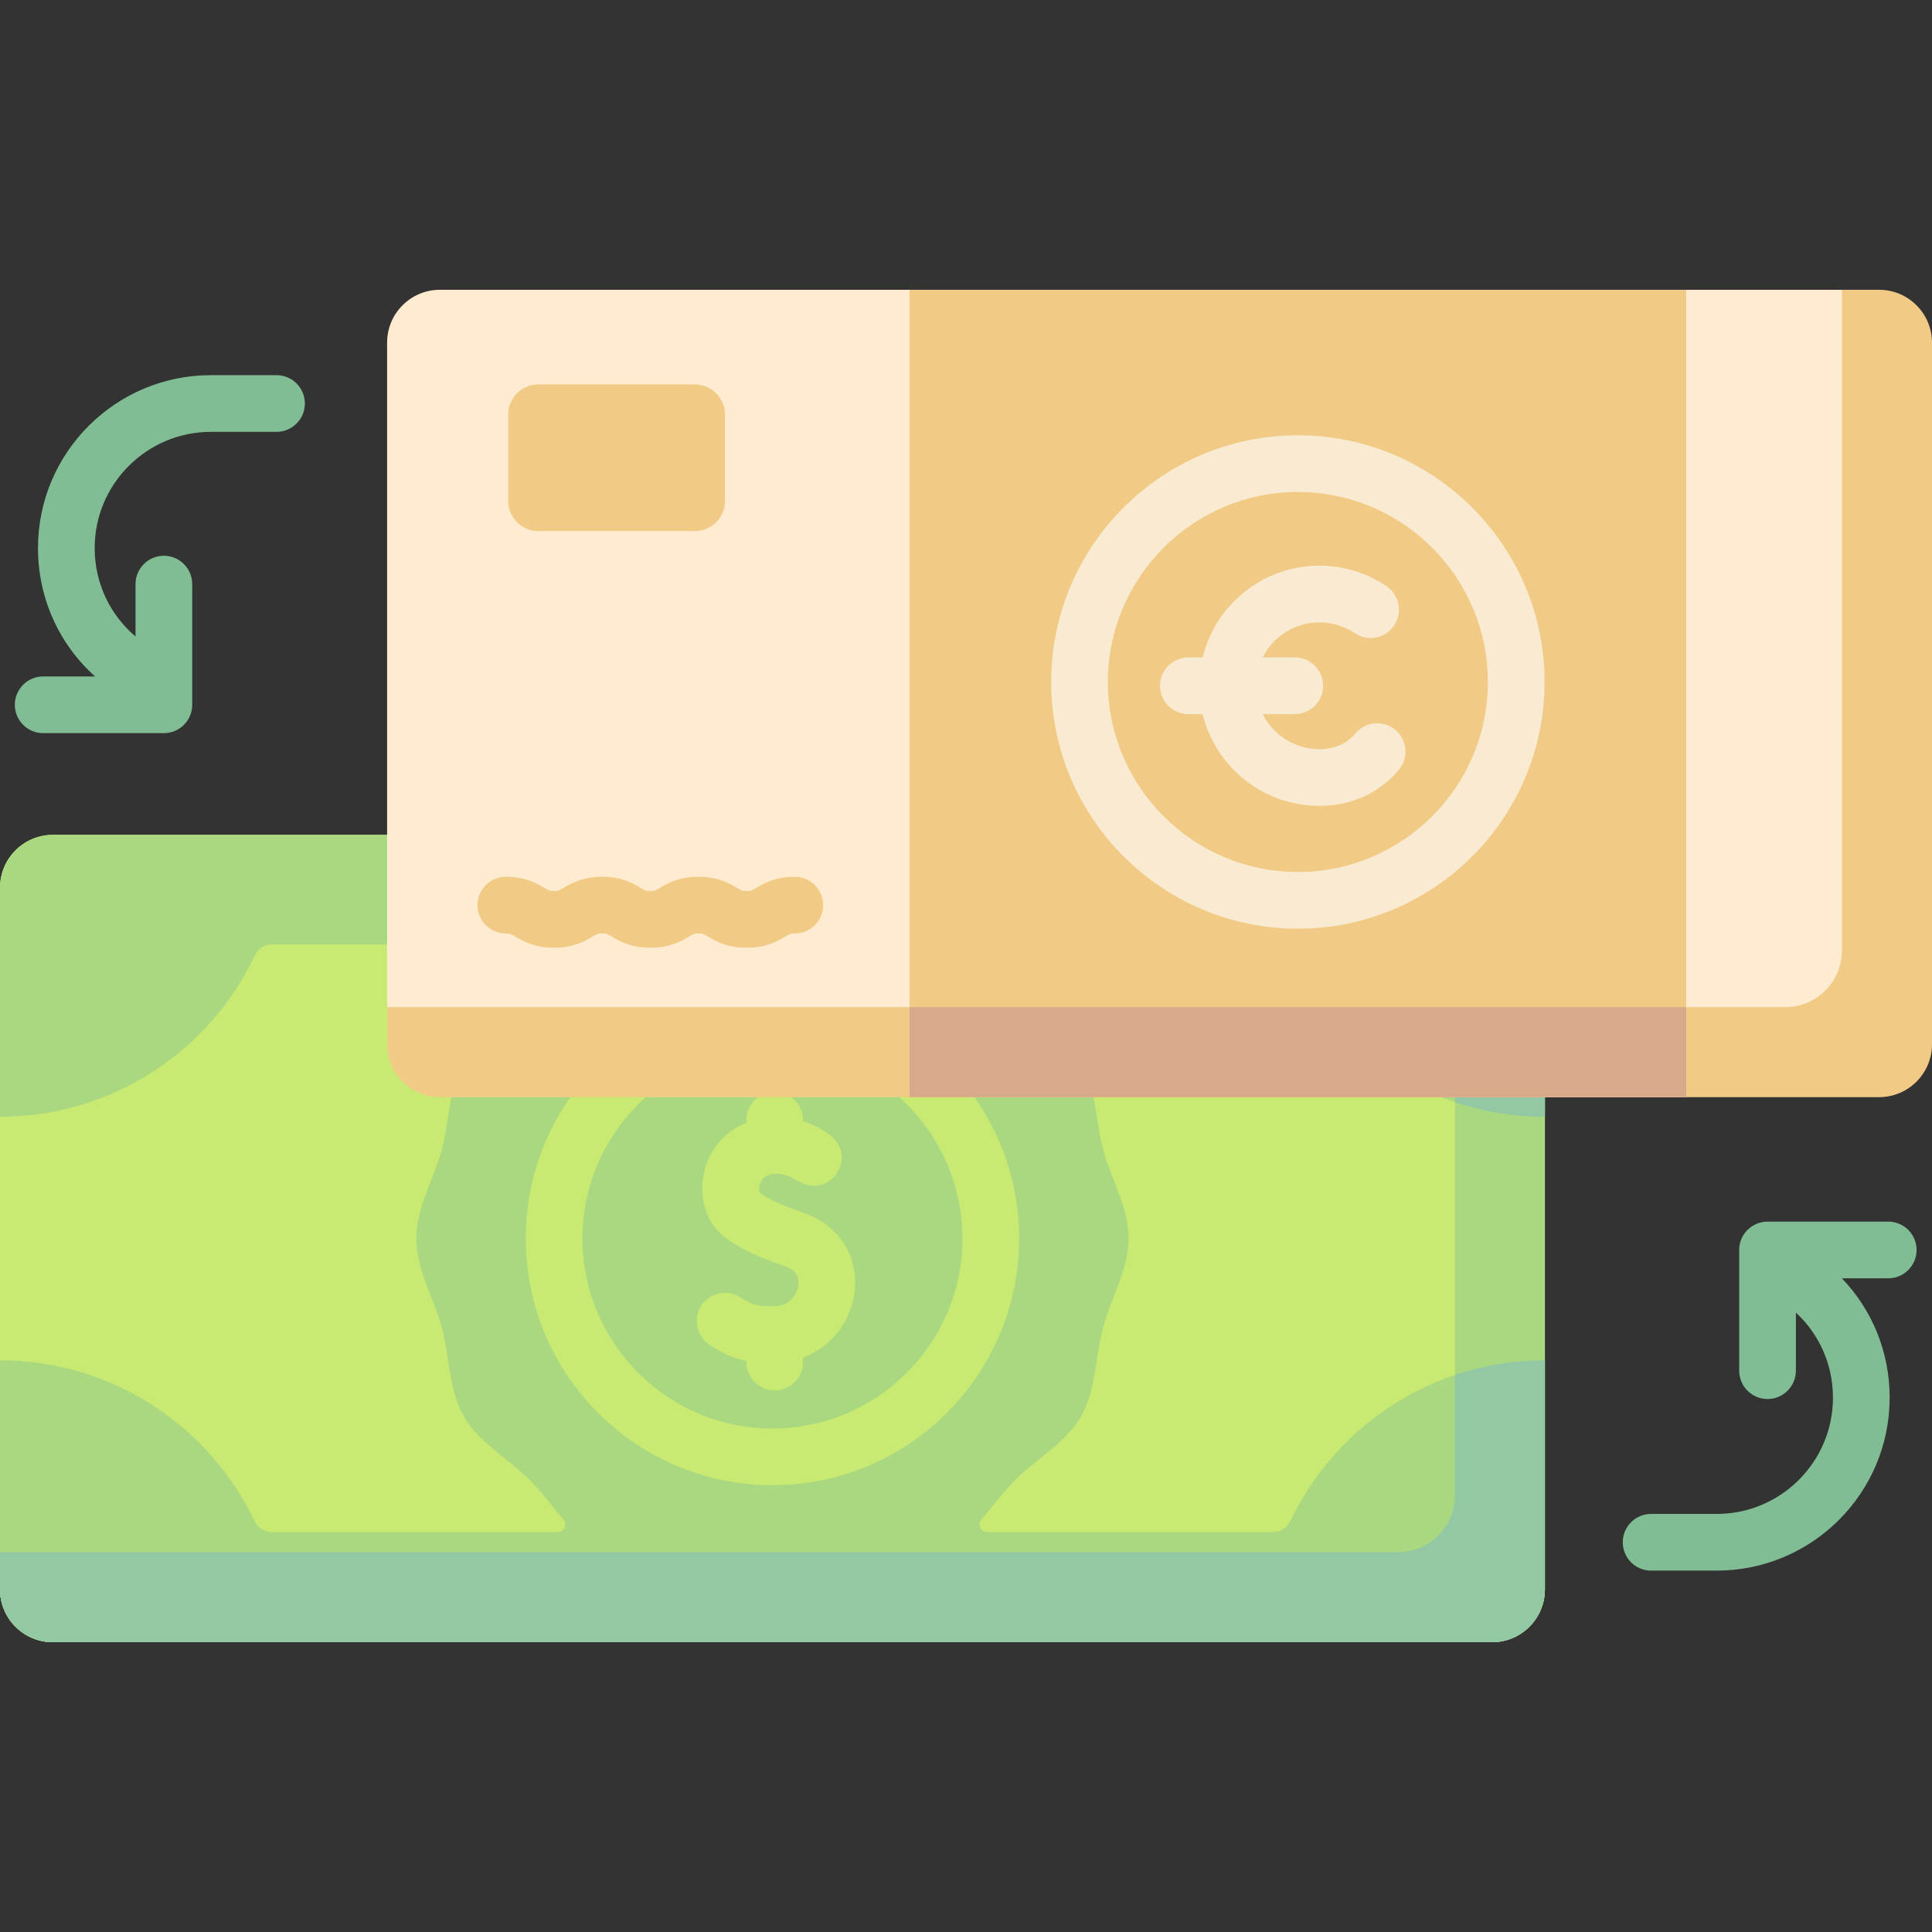 <svg id="Capa_1" enable-background="new 0 0 512 512" height="512" viewBox="0 0 512 512" width="512" xmlns="http://www.w3.org/2000/svg"><rect x="0" y="0" width="512" height="512" fill="#333333" stroke="none"/><g><g><path d="m395.412 435.204h-381.412c-7.732 0-14-6.268-14-14v-185.96c0-7.732 6.268-14 14-14h381.412c7.732 0 14 6.268 14 14v185.96c0 7.732-6.268 14-14 14z" fill="#c8ea73"/></g><g><path d="m395.391 221.244h-9.84v175.076c0 8.297-6.726 15.023-15.023 15.023h-370.528v9.84c0 7.744 6.278 14.021 14.021 14.021h381.37c7.744 0 14.021-6.278 14.021-14.021v-185.918c0-7.744-6.277-14.021-14.021-14.021z" fill="#aad880"/></g><g><path d="m341.911 403.161c-.829 1.742-2.583 2.853-4.512 2.853h-75.79c-1.704 0-2.641-2.002-1.531-3.294 2.954-3.44 5.645-7.213 8.777-10.345 5.699-5.699 13.532-9.932 17.595-16.954 4.006-6.923 3.794-15.8 5.907-23.707 2.043-7.642 6.724-15.202 6.724-23.489 0-8.286-4.681-15.846-6.724-23.488-2.114-7.907-1.901-16.784-5.907-23.707-4.063-7.023-11.896-11.255-17.595-16.954s-9.932-13.532-16.954-17.595c-6.923-4.005-15.8-3.794-23.707-5.907-7.642-2.043-15.202-6.724-23.489-6.724-8.286 0-15.846 4.681-23.488 6.724-7.907 2.113-16.784 1.901-23.707 5.907-7.023 4.063-11.255 11.896-16.954 17.595s-13.532 9.931-17.595 16.954c-4.006 6.923-3.794 15.8-5.907 23.707-2.043 7.642-6.724 15.202-6.724 23.489 0 8.286 4.681 15.846 6.723 23.488 2.113 7.907 1.901 16.784 5.907 23.707 4.063 7.023 11.896 11.255 17.595 16.954 3.132 3.132 5.824 6.906 8.778 10.346 1.11 1.292.172 3.294-1.531 3.294h-75.789c-1.929 0-3.683-1.111-4.512-2.853-11.995-25.226-37.71-42.664-67.501-42.664v60.685c0 7.744 6.278 14.021 14.021 14.021h381.37c7.744 0 14.021-6.278 14.021-14.021v-60.685c-29.79 0-55.506 17.438-67.501 42.663z" fill="#aad880"/></g><g><path d="m385.551 364.392v31.928c0 8.297-6.726 15.023-15.023 15.023h-370.528v9.84c0 7.744 6.278 14.021 14.021 14.021h381.37c7.744 0 14.021-6.278 14.021-14.021v-60.685c-8.344 0-16.368 1.369-23.861 3.894z" fill="#93c8a5"/></g><path d="m213.28 321.536c-4.205-1.486-9.368-3.457-11.964-5.488-.565-1.024.095-3.679 2.042-4.521 3.282-1.419 7.084.914 7.084.914l1.873.947c7.629 3.856 14.599-6.197 8.312-11.989-1.57-1.448-4.295-3.183-7.814-4.264v-.272c0-4.148-3.363-7.511-7.511-7.511s-7.511 3.363-7.511 7.511v.703c-5.854 2.246-10.161 7.474-11.377 13.929-1.211 6.422.935 12.685 5.598 16.343 4.31 3.38 10.362 5.776 16.26 7.861 2.571.909 3.663 2.636 3.243 5.132-.33 1.963-2.021 5.293-6.264 5.321-4.578.028-5.675-.138-9.011-2.321-3.717-2.432-8.79-1.144-10.842 2.947-1.733 3.455-.38 7.69 2.867 9.786 3.559 2.298 6.435 3.488 9.525 4.079v.302c0 4.148 3.363 7.511 7.511 7.511s7.511-3.363 7.511-7.511v-1.156c6.948-2.628 12.223-8.771 13.517-16.468 1.633-9.694-3.612-18.449-13.049-21.785z" fill="#c8ea73"/><g><path d="m204.707 393.599c-36.048 0-65.376-29.327-65.376-65.375s29.328-65.375 65.376-65.375 65.375 29.327 65.375 65.375-29.327 65.375-65.375 65.375zm0-115.728c-27.765 0-50.353 22.588-50.353 50.353s22.588 50.353 50.353 50.353c27.764 0 50.352-22.588 50.352-50.353s-22.588-50.353-50.352-50.353z" fill="#c8ea73"/></g><g><path d="m395.391 221.244h-381.37c-7.743 0-14.021 6.277-14.021 14.021v60.685c29.85 0 55.609-17.507 67.574-42.812.826-1.748 2.583-2.863 4.516-2.863h265.231c1.933 0 3.69 1.115 4.516 2.863 11.965 25.306 37.724 42.812 67.574 42.812v-60.685c.001-7.744-6.276-14.021-14.02-14.021z" fill="#aad880"/></g><g><path d="m395.391 221.244h-9.84v70.812c7.493 2.524 15.517 3.895 23.862 3.895v-60.685c-.001-7.745-6.278-14.022-14.022-14.022z" fill="#93c8a5"/></g><g><path d="m113.5 275-10.912-8.105v-176.099c0-7.732 6.268-14 14-14h371.551l8.987 20.454-.375 177z" fill="#ffecd0"/></g><g><path d="m497.979 76.796h-9.84v175.076c0 8.297-6.726 15.023-15.023 15.023h-370.528v9.84c0 7.744 6.278 14.021 14.021 14.021h381.37c7.744 0 14.021-6.278 14.021-14.021v-185.918c0-7.743-6.278-14.021-14.021-14.021z" fill="#f1cb86"/></g><g><path d="m241.043 76.796h205.814v213.96h-205.814z" fill="#f1cb86"/></g><g><path d="m241.043 266.895h205.814v23.862h-205.814z" fill="#d8aa8b"/></g><path d="m369.785 193.431c-3.177-2.666-7.914-2.254-10.583.923-.38.453-.79.876-1.217 1.256-2.179 1.941-4.988 2.925-8.348 2.925-6.562 0-12.243-3.791-15.007-9.29h8.506c4.149 0 7.511-3.363 7.511-7.511s-3.363-7.511-7.511-7.511h-8.505c2.764-5.499 8.444-9.289 15.007-9.289 3.367 0 6.615.991 9.389 2.865 3.438 2.321 8.107 1.417 10.429-2.021s1.417-8.107-2.02-10.429c-5.269-3.558-11.423-5.438-17.799-5.438-14.96 0-27.535 10.379-30.92 24.312h-3.786c-4.149 0-7.511 3.363-7.511 7.511s3.363 7.511 7.511 7.511h3.786c3.385 13.933 15.96 24.312 30.92 24.312 7.055 0 13.395-2.327 18.34-6.73.966-.861 1.885-1.808 2.73-2.814 2.669-3.177 2.256-7.915-.922-10.582z" fill="#f9ead2"/><g><path d="m343.95 246.108c-36.048 0-65.376-29.327-65.376-65.375s29.328-65.375 65.376-65.375 65.375 29.327 65.375 65.375-29.327 65.375-65.375 65.375zm0-115.728c-27.765 0-50.353 22.588-50.353 50.352s22.588 50.353 50.353 50.353c27.764 0 50.352-22.588 50.352-50.353s-22.588-50.352-50.352-50.352z" fill="#f9ead2"/></g><g><path d="m184.13 140.745h-41.456c-4.418 0-8-3.582-8-8v-22.872c0-4.418 3.582-8 8-8h41.456c4.418 0 8 3.582 8 8v22.872c0 4.419-3.582 8-8 8z" fill="#f1cb86"/></g><g><path d="m197.86 251.159c-5.249 0-8.235-1.77-10.212-2.941-1.258-.746-1.419-.842-2.552-.842-1.131 0-1.292.096-2.55.841-1.976 1.171-4.961 2.941-10.21 2.941s-8.235-1.77-10.212-2.941c-1.258-.746-1.419-.842-2.552-.842s-1.294.096-2.552.842c-1.977 1.171-4.963 2.941-10.212 2.941s-8.235-1.77-10.211-2.941c-1.258-.745-1.419-.841-2.551-.841-4.149 0-7.511-3.363-7.511-7.511s3.363-7.511 7.511-7.511c5.249 0 8.235 1.77 10.211 2.941 1.258.745 1.419.841 2.551.841 1.133 0 1.294-.096 2.552-.842 1.977-1.171 4.963-2.941 10.212-2.941s8.235 1.77 10.212 2.941c1.258.746 1.419.842 2.552.842 1.131 0 1.292-.096 2.55-.841 1.976-1.171 4.961-2.941 10.21-2.941s8.235 1.77 10.212 2.941c1.258.746 1.419.842 2.552.842 1.134 0 1.296-.096 2.555-.842 1.977-1.171 4.963-2.94 10.212-2.94 4.149 0 7.511 3.363 7.511 7.511s-3.363 7.511-7.511 7.511c-1.133 0-1.295.096-2.554.842-1.977 1.17-4.963 2.94-10.213 2.94z" fill="#f1cb86"/></g><g fill="#80bd94"><path d="m73.28 99.423h-17.399c-25.263 0-45.816 20.553-45.816 45.816 0 13.219 5.537 25.431 15.126 34.03h-13.752c-4.149 0-7.511 3.363-7.511 7.511s3.363 7.511 7.511 7.511h31.987c4.149 0 7.511-3.363 7.511-7.511v-31.987c0-4.148-3.363-7.511-7.511-7.511s-7.511 3.363-7.511 7.511v13.879c-6.846-5.805-10.826-14.256-10.826-23.434 0-16.979 13.814-30.793 30.793-30.793h17.398c4.149 0 7.511-3.363 7.511-7.511s-3.362-7.511-7.511-7.511z"/><path d="m507.916 331.254c0-4.148-3.363-7.511-7.511-7.511h-31.987c-4.149 0-7.511 3.363-7.511 7.511v31.987c0 4.148 3.363 7.511 7.511 7.511s7.511-3.363 7.511-7.511v-15.388c6.234 5.763 9.825 13.835 9.825 22.559 0 16.979-13.814 30.793-30.793 30.793h-17.399c-4.149 0-7.511 3.363-7.511 7.511s3.363 7.511 7.511 7.511h17.399c25.263 0 45.816-20.553 45.816-45.816 0-12.04-4.592-23.246-12.655-31.647h12.283c4.148.002 7.511-3.361 7.511-7.51z"/></g></g></svg>